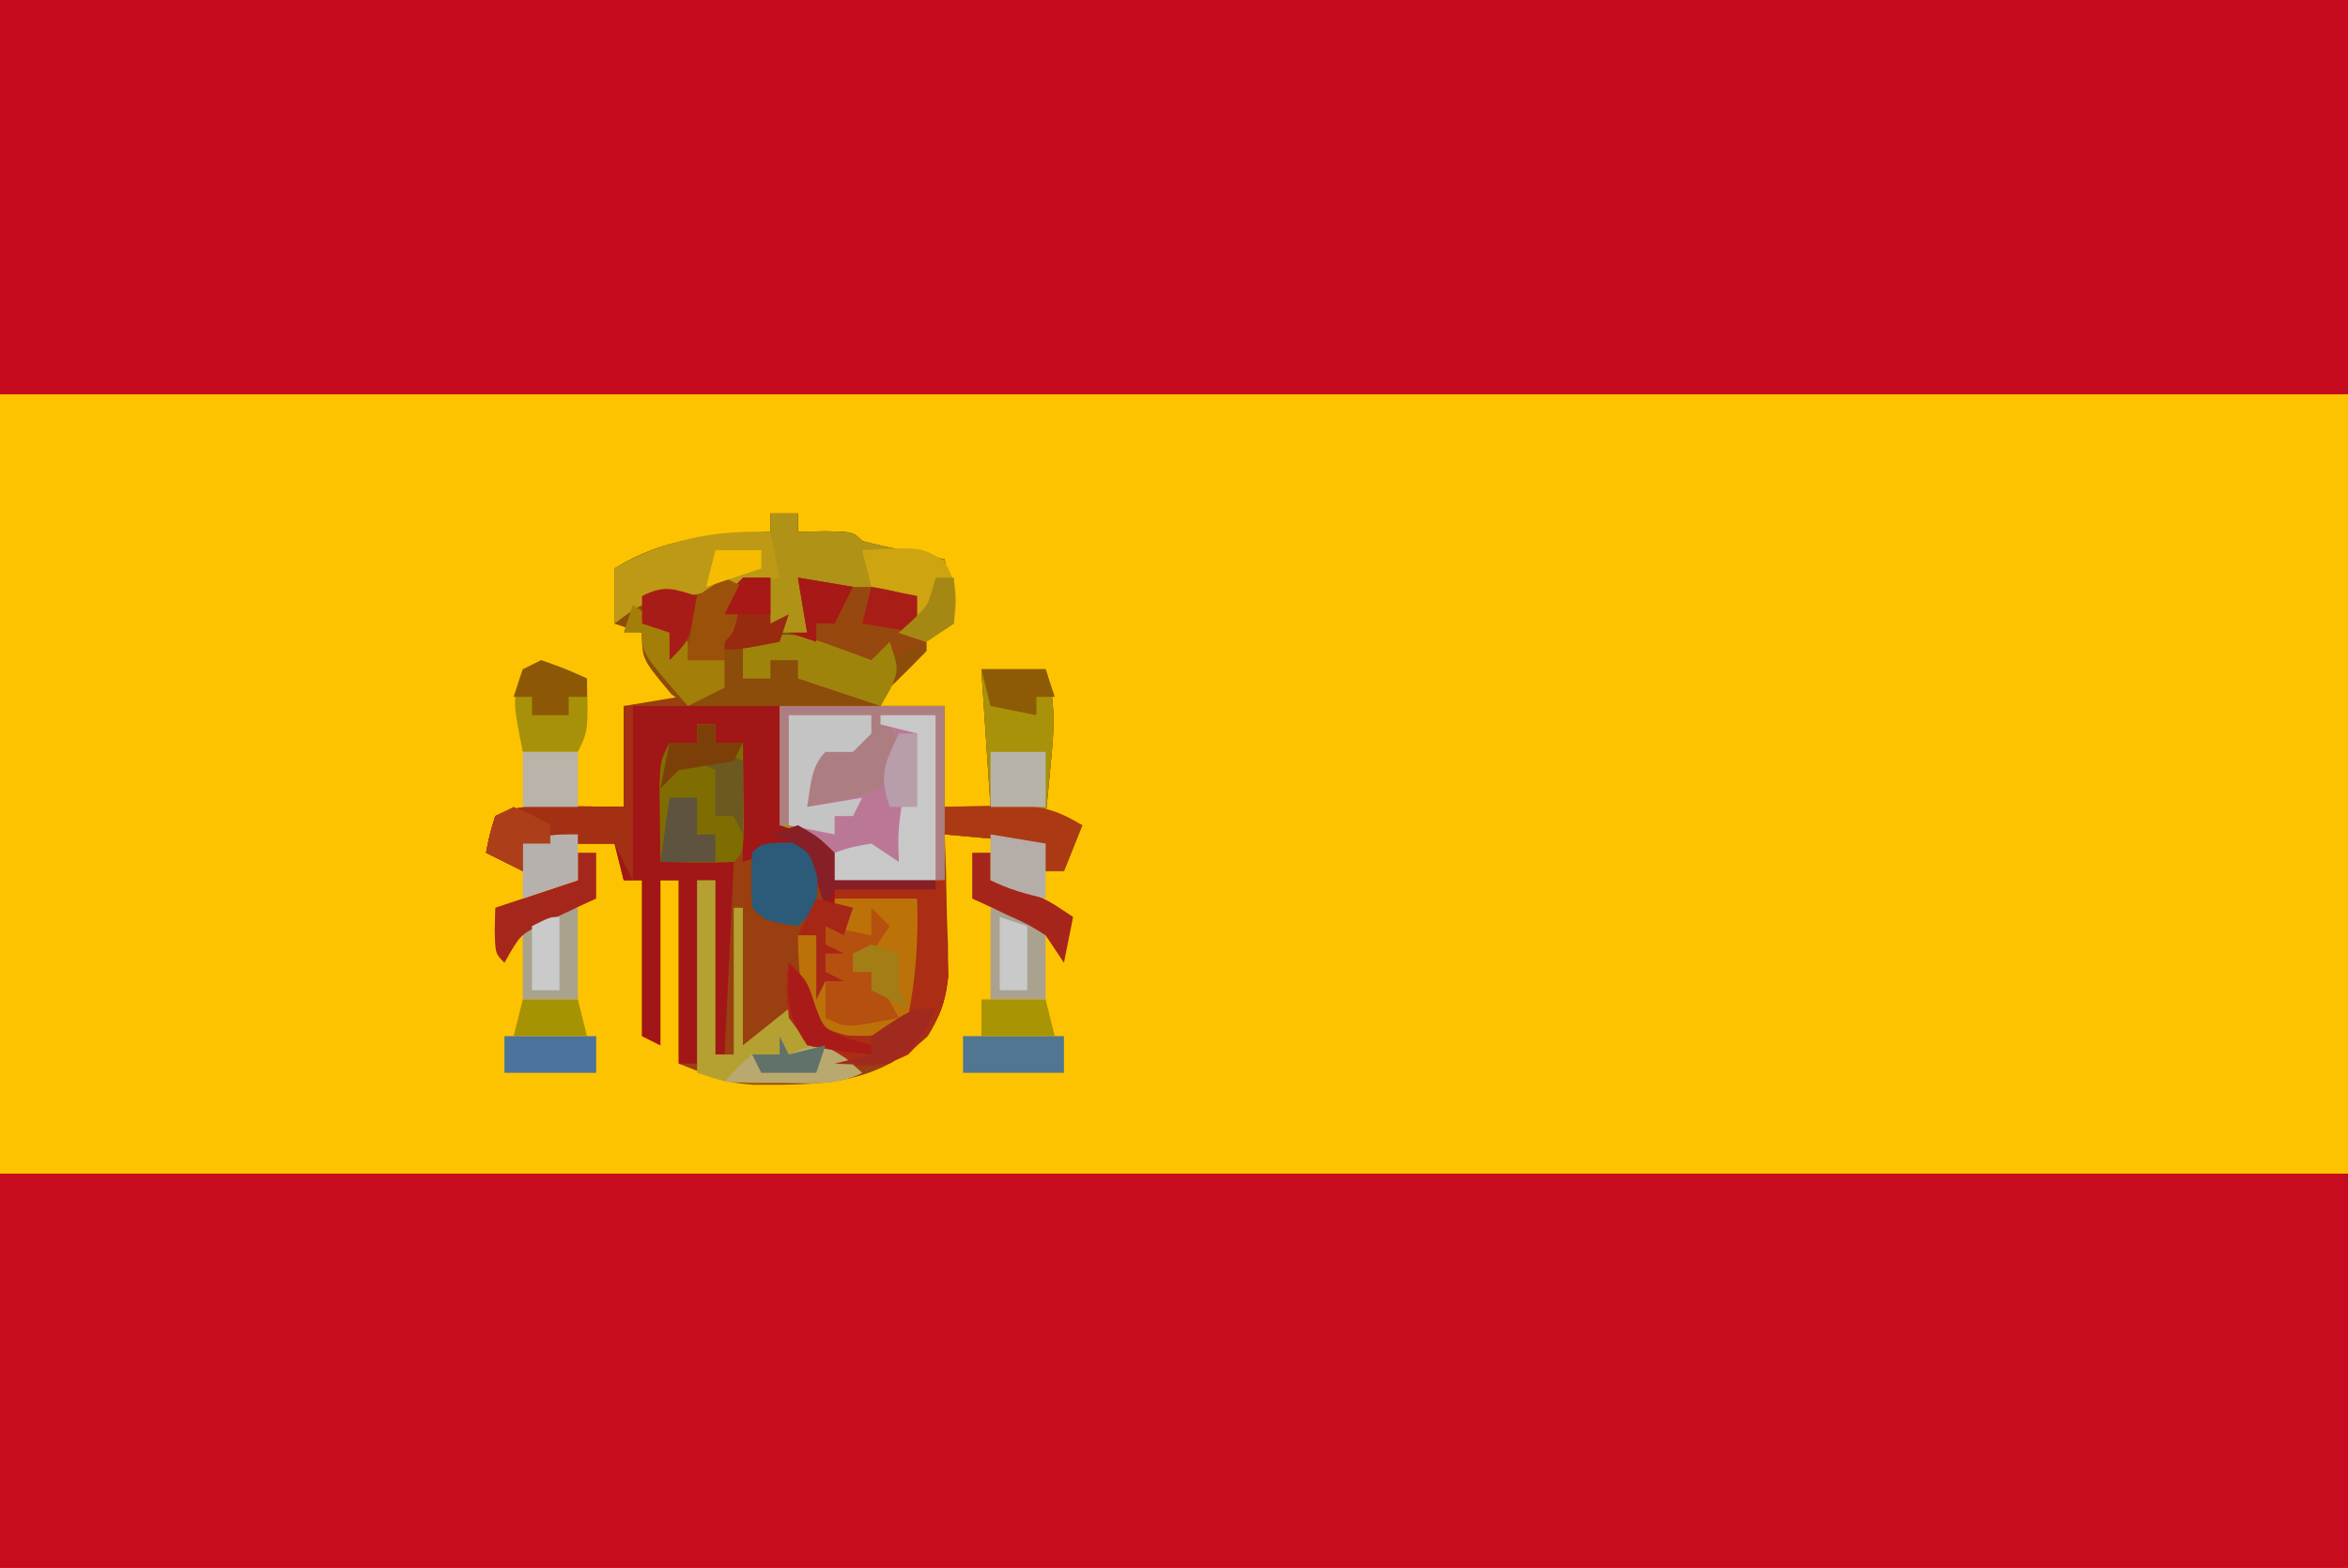 <?xml version="1.0" encoding="UTF-8"?>
<svg version="1.1" xmlns="http://www.w3.org/2000/svg" width="256" height="171">
<path d="M0 0 C84.48 0 168.96 0 256 0 C256 56.43 256 112.86 256 171 C171.52 171 87.04 171 0 171 C0 114.57 0 58.14 0 0 Z " fill="#FDC300" transform="translate(0,0)"/>
<path d="M0 0 C84.48 0 168.96 0 256 0 C256 14.19 256 28.38 256 43 C171.52 43 87.04 43 0 43 C0 28.81 0 14.62 0 0 Z " fill="#C60C1D" transform="translate(0,128)"/>
<path d="M0 0 C84.48 0 168.96 0 256 0 C256 14.19 256 28.38 256 43 C171.52 43 87.04 43 0 43 C0 28.81 0 14.62 0 0 Z " fill="#C50B1D" transform="translate(0,0)"/>
<path d="M0 0 C0.99 0 1.98 0 3 0 C3 0.66 3 1.32 3 2 C3.969 1.979 4.939 1.959 5.938 1.938 C9 2 9 2 10 3 C11.512 3.391 13.035 3.74 14.562 4.062 C15.389 4.239 16.215 4.416 17.066 4.598 C17.704 4.73 18.343 4.863 19 5 C19.495 8.465 19.495 8.465 20 12 C19.01 12.33 18.02 12.66 17 13 C17 13.66 17 14.32 17 15 C15.688 16.354 14.354 17.687 13 19 C12.67 19.66 12.34 20.32 12 21 C14.31 21 16.62 21 19 21 C19 24.63 19 28.26 19 32 C20.65 32 22.3 32 24 32 C23.505 24.575 23.505 24.575 23 17 C25.31 17 27.62 17 30 17 C31.163 20.55 30.924 23.558 30.562 27.25 C30.461 28.328 30.359 29.405 30.254 30.516 C30.17 31.335 30.086 32.155 30 33 C31.32 33.33 32.64 33.66 34 34 C33.34 35.65 32.68 37.3 32 39 C31.34 39 30.68 39 30 39 C30 38.01 30 37.02 30 36 C26.37 35.67 22.74 35.34 19 35 C19.046 36.314 19.093 37.627 19.141 38.98 C19.178 40.716 19.215 42.452 19.25 44.188 C19.284 45.052 19.317 45.916 19.352 46.807 C19.416 51.005 19.399 53.346 17.168 57 C11.342 62.375 5.711 62.328 -1.914 62.301 C-5 62 -5 62 -10 60 C-10 53.4 -10 46.8 -10 40 C-10.66 40 -11.32 40 -12 40 C-12 45.94 -12 51.88 -12 58 C-12.66 57.67 -13.32 57.34 -14 57 C-14 51.39 -14 45.78 -14 40 C-14.66 40 -15.32 40 -16 40 C-16.33 38.68 -16.66 37.36 -17 36 C-20.3 36 -23.6 36 -27 36 C-27 36.99 -27 37.98 -27 39 C-28.32 38.34 -29.64 37.68 -31 37 C-30.625 35.062 -30.625 35.062 -30 33 C-27.235 31.618 -24.954 31.905 -21.875 31.938 C-20.779 31.947 -19.684 31.956 -18.555 31.965 C-17.712 31.976 -16.869 31.988 -16 32 C-16 28.37 -16 24.74 -16 21 C-14.02 20.67 -12.04 20.34 -10 20 C-10.66 19.216 -11.32 18.433 -12 17.625 C-14 15 -14 15 -14 13 C-14.99 12.67 -15.98 12.34 -17 12 C-17 10.02 -17 8.04 -17 6 C-11.555 2.615 -6.323 2.326 0 2 C0 1.34 0 0.68 0 0 Z " fill="#993F10" transform="translate(84,56)"/>
<path d="M0 0 C0.99 0 1.98 0 3 0 C3 0.66 3 1.32 3 2 C3.969 1.979 4.939 1.959 5.938 1.938 C9 2 9 2 10 3 C11.512 3.391 13.035 3.74 14.562 4.062 C15.389 4.239 16.215 4.416 17.066 4.598 C17.704 4.73 18.343 4.863 19 5 C19.495 8.465 19.495 8.465 20 12 C19.01 12.33 18.02 12.66 17 13 C17 13.66 17 14.32 17 15 C15.688 16.354 14.354 17.687 13 19 C12.67 19.66 12.34 20.32 12 21 C14.31 21 16.62 21 19 21 C19 24.63 19 28.26 19 32 C20.65 32 22.3 32 24 32 C23.505 24.575 23.505 24.575 23 17 C25.31 17 27.62 17 30 17 C31.163 20.55 30.924 23.558 30.562 27.25 C30.461 28.328 30.359 29.405 30.254 30.516 C30.17 31.335 30.086 32.155 30 33 C31.32 33.33 32.64 33.66 34 34 C33.34 35.65 32.68 37.3 32 39 C31.34 39 30.68 39 30 39 C30 38.01 30 37.02 30 36 C26.37 35.67 22.74 35.34 19 35 C19 36.65 19 38.3 19 40 C17.064 40.135 15.126 40.232 13.188 40.312 C11.569 40.4 11.569 40.4 9.918 40.488 C8.955 40.327 7.992 40.166 7 40 C5.301 37.543 5.301 37.543 4 35 C2.515 34.505 2.515 34.505 1 34 C1 29.71 1 25.42 1 21 C-0.547 21.124 -2.094 21.247 -3.688 21.375 C-8.436 21.402 -8.436 21.402 -10.777 19.734 C-14 15.886 -14 15.886 -14 13 C-14.99 12.67 -15.98 12.34 -17 12 C-17 10.02 -17 8.04 -17 6 C-11.555 2.615 -6.323 2.326 0 2 C0 1.34 0 0.68 0 0 Z " fill="#8C4C0A" transform="translate(84,56)"/>
<path d="M0 0 C5.61 0 11.22 0 17 0 C17 4.29 17 8.58 17 13 C18.32 13.33 19.64 13.66 21 14 C23 16 23 16 23 19 C26.96 19 30.92 19 35 19 C35.109 21.228 35.186 23.458 35.25 25.688 C35.296 26.929 35.343 28.17 35.391 29.449 C34.937 33.57 33.897 35.108 31 38 C28.111 39.444 26.204 39.377 23 39 C20.125 36.875 20.125 36.875 18 34 C17.688 30.688 17.688 30.688 18 28 C20 30 20 30 20.812 32.562 C21.766 35.217 21.766 35.217 24.375 35.938 C28.067 36.038 28.067 36.038 31 34 C31.888 29.488 32 25.621 32 21 C28.7 21.33 25.4 21.66 22 22 C21.34 20.02 20.68 18.04 20 16 C16.371 15.849 16.371 15.849 13 17 C13 12.71 13 8.42 13 4 C12.01 4 11.02 4 10 4 C10 3.34 10 2.68 10 2 C9.34 2 8.68 2 8 2 C8 2.66 8 3.32 8 4 C7.01 4 6.02 4 5 4 C5.012 4.687 5.023 5.374 5.035 6.082 C5.044 6.983 5.053 7.884 5.062 8.812 C5.074 9.706 5.086 10.599 5.098 11.52 C5 14 5 14 4 17 C6.64 17 9.28 17 12 17 C11.67 23.93 11.34 30.86 11 38 C10.67 38 10.34 38 10 38 C10 31.73 10 25.46 10 19 C9.34 19 8.68 19 8 19 C8 25.6 8 32.2 8 39 C7.34 39 6.68 39 6 39 C6 32.4 6 25.8 6 19 C5.34 19 4.68 19 4 19 C4 24.94 4 30.88 4 37 C3.34 36.67 2.68 36.34 2 36 C2 30.39 2 24.78 2 19 C1.34 19 0.68 19 0 19 C-0.33 17.68 -0.66 16.36 -1 15 C-4.3 15 -7.6 15 -11 15 C-11 15.99 -11 16.98 -11 18 C-12.32 17.34 -13.64 16.68 -15 16 C-14.625 14.062 -14.625 14.062 -14 12 C-11.235 10.618 -8.954 10.905 -5.875 10.938 C-4.779 10.947 -3.684 10.956 -2.555 10.965 C-1.712 10.976 -0.869 10.988 0 11 C0 7.37 0 3.74 0 0 Z " fill="#A11616" transform="translate(68,77)"/>
<path d="M0 0 C2.31 0 4.62 0 7 0 C8.163 3.55 7.924 6.558 7.562 10.25 C7.461 11.328 7.359 12.405 7.254 13.516 C7.17 14.335 7.086 15.155 7 16 C8.32 16.33 9.64 16.66 11 17 C10.34 18.65 9.68 20.3 9 22 C8.34 22 7.68 22 7 22 C7 21.01 7 20.02 7 19 C3.37 18.67 -0.26 18.34 -4 18 C-4 19.65 -4 21.3 -4 23 C-5.936 23.135 -7.874 23.232 -9.812 23.312 C-11.431 23.4 -11.431 23.4 -13.082 23.488 C-14.045 23.327 -15.008 23.166 -16 23 C-17.699 20.543 -17.699 20.543 -19 18 C-19.99 17.67 -20.98 17.34 -22 17 C-22 12.71 -22 8.42 -22 4 C-16.06 4 -10.12 4 -4 4 C-4 7.63 -4 11.26 -4 15 C-2.35 15 -0.7 15 1 15 C0.67 10.05 0.34 5.1 0 0 Z " fill="#A89209" transform="translate(107,73)"/>
<path d="M0 0 C0.99 0 1.98 0 3 0 C3 0.66 3 1.32 3 2 C3.969 1.979 4.939 1.959 5.938 1.938 C9 2 9 2 10 3 C11.512 3.391 13.035 3.74 14.562 4.062 C15.389 4.239 16.215 4.416 17.066 4.598 C17.704 4.73 18.343 4.863 19 5 C19.495 8.465 19.495 8.465 20 12 C19.01 12.66 18.02 13.32 17 14 C16.01 13.67 15.02 13.34 14 13 C14.66 12.67 15.32 12.34 16 12 C15.505 10.515 15.505 10.515 15 9 C13.68 9 12.36 9 11 9 C10.01 10.485 10.01 10.485 9 12 C9 10.68 9 9.36 9 8 C6.03 7.505 6.03 7.505 3 7 C3.33 8.98 3.66 10.96 4 13 C2.68 13 1.36 13 0 13 C-1.245 10.509 -0.777 9.589 0 7 C-0.592 7.133 -1.183 7.266 -1.793 7.402 C-2.583 7.579 -3.373 7.756 -4.188 7.938 C-5.009 8.122 -5.83 8.306 -6.676 8.496 C-8.401 8.87 -10.136 9.198 -11.875 9.5 C-14.282 9.936 -14.282 9.936 -17 12 C-17 10.02 -17 8.04 -17 6 C-11.555 2.615 -6.323 2.326 0 2 C0 1.34 0 0.68 0 0 Z " fill="#B09217" transform="translate(84,56)"/>
<path d="M0 0 C2.97 0 5.94 0 9 0 C9 0.66 9 1.32 9 2 C8.34 2.66 7.68 3.32 7 4 C6.01 4 5.02 4 4 4 C2.359 5.641 2.399 7.778 2 10 C4.791 9.218 7.439 8.372 10 7 C11.23 4.524 11.23 4.524 11 2 C10.67 1.34 10.34 0.68 10 0 C11.98 0 13.96 0 16 0 C16 5.94 16 11.88 16 18 C8.534 18.439 8.534 18.439 5 18 C2.938 15.562 2.938 15.562 2 13 C1.34 12.67 0.68 12.34 0 12 C0 8.04 0 4.08 0 0 Z " fill="#BB7896" transform="translate(86,78)"/>
<path d="M0 0 C2.97 0 5.94 0 9 0 C10.545 10.349 10.545 10.349 8 14 C5.188 15.5 5.188 15.5 2 16 C-0.812 15.062 -0.812 15.062 -3 13 C-3.706 9.905 -4 7.163 -4 4 C-3.34 4 -2.68 4 -2 4 C-1.67 5.32 -1.34 6.64 -1 8 C-1.021 7.196 -1.041 6.391 -1.062 5.562 C-1 3 -1 3 0 2 C0 1.34 0 0.68 0 0 Z " fill="#BC7209" transform="translate(91,98)"/>
<path d="M0 0 C0.66 0 1.32 0 2 0 C2 6.27 2 12.54 2 19 C2.66 19 3.32 19 4 19 C4 13.72 4 8.44 4 3 C4.33 3 4.66 3 5 3 C5 7.95 5 12.9 5 18 C6.65 16.68 8.3 15.36 10 14 C10.763 14.784 11.526 15.568 12.312 16.375 C14.909 19.073 14.909 19.073 18 21 C15.162 22.419 12.723 22.132 9.562 22.125 C8.409 22.128 7.255 22.13 6.066 22.133 C3 22 3 22 0 21 C0 14.07 0 7.14 0 0 Z " fill="#B5A131" transform="translate(76,96)"/>
<path d="M0 0 C0.66 0 1.32 0 2 0 C2 0.66 2 1.32 2 2 C2.99 2 3.98 2 5 2 C5.027 3.979 5.046 5.958 5.062 7.938 C5.074 9.04 5.086 10.142 5.098 11.277 C5 14 5 14 4 15 C1.329 15.141 -1.324 15.042 -4 15 C-4.027 13.208 -4.046 11.417 -4.062 9.625 C-4.074 8.627 -4.086 7.63 -4.098 6.602 C-4 4 -4 4 -3 2 C-2.01 2 -1.02 2 0 2 C0 1.34 0 0.68 0 0 Z " fill="#7F6D02" transform="translate(76,79)"/>
<path d="M0 0 C5.94 0 11.88 0 18 0 C18 6.27 18 12.54 18 19 C17.67 19 17.34 19 17 19 C17 13.06 17 7.12 17 1 C15.35 1.33 13.7 1.66 12 2 C12.33 2.66 12.66 3.32 13 4 C12.562 6.5 12.562 6.5 11 9 C8.331 10.071 5.858 10.493 3 11 C3 8.69 3 6.38 3 4 C3.66 3.67 4.32 3.34 5 3 C5.66 3.66 6.32 4.32 7 5 C7.33 4.34 7.66 3.68 8 3 C8.66 3 9.32 3 10 3 C10 2.34 10 1.68 10 1 C7.03 1 4.06 1 1 1 C1 4.96 1 8.92 1 13 C0.67 13 0.34 13 0 13 C0 8.71 0 4.42 0 0 Z " fill="#AD7E81" transform="translate(85,77)"/>
<path d="M0 0 C0.949 0.165 1.897 0.33 2.875 0.5 C5.802 1.053 5.802 1.053 8 1 C9.67 1.318 11.337 1.65 13 2 C13.33 3.65 13.66 5.3 14 7 C8 10 8 10 5.836 9.441 C5.024 9.151 4.212 8.861 3.375 8.562 C2.558 8.275 1.74 7.988 0.898 7.691 C0.272 7.463 -0.355 7.235 -1 7 C-0.34 6.67 0.32 6.34 1 6 C0.67 4.02 0.34 2.04 0 0 Z " fill="#97480E" transform="translate(87,63)"/>
<path d="M0 0 C0.109 2.228 0.186 4.458 0.25 6.688 C0.296 7.929 0.343 9.17 0.391 10.449 C-0.063 14.57 -1.103 16.108 -4 19 C-6.889 20.444 -8.796 20.377 -12 20 C-14.875 17.875 -14.875 17.875 -17 15 C-17.312 11.688 -17.312 11.688 -17 9 C-15 11 -15 11 -14.188 13.562 C-13.234 16.217 -13.234 16.217 -10.625 16.938 C-6.933 17.038 -6.933 17.038 -4 15 C-3.138 10.62 -2.86 6.464 -3 2 C-5.97 2 -8.94 2 -12 2 C-12 1.67 -12 1.34 -12 1 C-10.188 0.833 -8.375 0.666 -6.562 0.5 C-5.553 0.407 -4.544 0.314 -3.504 0.219 C-1 0 -1 0 0 0 Z " fill="#AB2D13" transform="translate(103,96)"/>
<path d="M0 0 C0.33 1.65 0.66 3.3 1 5 C-9 7 -9 7 -11.645 7.441 C-14.249 7.915 -14.249 7.915 -17 10 C-17 8.02 -17 6.04 -17 4 C-11.085 0.836 -6.68 -0.155 0 0 Z " fill="#BE9916" transform="translate(84,58)"/>
<path d="M0 0 C1.98 0 3.96 0 6 0 C6 5.94 6 11.88 6 18 C2.37 18 -1.26 18 -5 18 C-5 17.01 -5 16.02 -5 15 C-3.188 14.375 -3.188 14.375 -1 14 C-0.01 14.66 0.98 15.32 2 16 C1.979 15.258 1.959 14.515 1.938 13.75 C1.994 11.252 2.33 9.384 3 7 C3.341 5.335 3.676 3.668 4 2 C2.68 1.67 1.36 1.34 0 1 C0 0.67 0 0.34 0 0 Z " fill="#C9C8C8" transform="translate(96,78)"/>
<path d="M0 0 C0.33 0 0.66 0 1 0 C1 6.27 1 12.54 1 19 C0.34 17.68 -0.32 16.36 -1 15 C-4.3 15 -7.6 15 -11 15 C-11 15.99 -11 16.98 -11 18 C-12.32 17.34 -13.64 16.68 -15 16 C-14.625 14.062 -14.625 14.062 -14 12 C-11.235 10.618 -8.954 10.905 -5.875 10.938 C-4.779 10.947 -3.684 10.956 -2.555 10.965 C-1.712 10.976 -0.869 10.988 0 11 C0 7.37 0 3.74 0 0 Z " fill="#A43013" transform="translate(68,77)"/>
<path d="M0 0 C2.625 0.938 2.625 0.938 5 2 C5.125 7.75 5.125 7.75 4 10 C2.02 10 0.04 10 -2 10 C-3.125 4.375 -3.125 4.375 -2 1 C-1.34 0.67 -0.68 0.34 0 0 Z " fill="#A79109" transform="translate(59,72)"/>
<path d="M0 0 C2.97 0 5.94 0 9 0 C9 0.66 9 1.32 9 2 C8.34 2.66 7.68 3.32 7 4 C6.01 4 5.02 4 4 4 C2.359 5.641 2.399 7.778 2 10 C3.98 9.67 5.96 9.34 8 9 C7.67 9.66 7.34 10.32 7 11 C6.34 11 5.68 11 5 11 C5 11.66 5 12.32 5 13 C3.35 12.67 1.7 12.34 0 12 C0 8.04 0 4.08 0 0 Z " fill="#C5C4C4" transform="translate(86,78)"/>
<path d="M0 0 C2.5 0.125 2.5 0.125 3.5 1.125 C3.688 4.062 3.688 4.062 3.5 7.125 C2.84 7.785 2.18 8.445 1.5 9.125 C-2.036 8.589 -2.036 8.589 -3.5 7.125 C-3.625 4.125 -3.625 4.125 -3.5 1.125 C-2.5 0.125 -2.5 0.125 0 0 Z " fill="#2B5B78" transform="translate(85.5,91.875)"/>
<path d="M0 0 C0.33 0.66 0.66 1.32 1 2 C1.562 1.805 2.124 1.611 2.703 1.41 C5.526 0.906 7.076 1.455 9.75 2.438 C10.549 2.725 11.348 3.012 12.172 3.309 C13.077 3.651 13.077 3.651 14 4 C14.66 3.34 15.32 2.68 16 2 C17 5 17 5 16.062 7.188 C15.712 7.786 15.361 8.384 15 9 C12 8 9 7 6 6 C6 5.34 6 4.68 6 4 C5.01 4 4.02 4 3 4 C3 4.66 3 5.32 3 6 C2.01 6 1.02 6 0 6 C0 4.02 0 2.04 0 0 Z " fill="#9F840C" transform="translate(81,68)"/>
<path d="M0 0 C0.66 0.66 1.32 1.32 2 2 C1.01 3.485 1.01 3.485 0 5 C-0.66 5 -1.32 5 -2 5 C-2 5.66 -2 6.32 -2 7 C-1.34 7 -0.68 7 0 7 C1.625 9.5 1.625 9.5 3 12 C-2.75 13.125 -2.75 13.125 -5 12 C-5 8.7 -5 5.4 -5 2 C-2.525 2.495 -2.525 2.495 0 3 C0 2.01 0 1.02 0 0 Z " fill="#B6500E" transform="translate(95,99)"/>
<path d="M0 0 C1.75 -0.054 3.5 -0.093 5.25 -0.125 C6.225 -0.148 7.199 -0.171 8.203 -0.195 C11.02 0.001 12.609 0.554 15 2 C14.34 3.65 13.68 5.3 13 7 C12.34 7 11.68 7 11 7 C11 6.01 11 5.02 11 4 C7.37 3.67 3.74 3.34 0 3 C0 2.01 0 1.02 0 0 Z " fill="#AB3913" transform="translate(103,88)"/>
<path d="M0 0 C6.408 -0.363 6.408 -0.363 8.938 1.188 C10.378 3.645 10.431 5.202 10 8 C9.01 8.66 8.02 9.32 7 10 C6.01 9.67 5.02 9.34 4 9 C4.66 8.67 5.32 8.34 6 8 C5.67 7.01 5.34 6.02 5 5 C2.985 4.267 2.985 4.267 1 4 C0.67 2.68 0.34 1.36 0 0 Z " fill="#CFA411" transform="translate(94,60)"/>
<path d="M0 0 C1.98 0.66 3.96 1.32 6 2 C6 4.64 6 7.28 6 10 C4.02 10 2.04 10 0 10 C0 6.7 0 3.4 0 0 Z " fill="#AAA28F" transform="translate(108,99)"/>
<path d="M0 0 C0 3.3 0 6.6 0 10 C-1.98 10 -3.96 10 -6 10 C-6 7.36 -6 4.72 -6 2 C-1.125 0 -1.125 0 0 0 Z " fill="#A9A28D" transform="translate(63,99)"/>
<path d="M0 0 C0.66 0 1.32 0 2 0 C2 1.65 2 3.3 2 5 C1.169 5.381 1.169 5.381 0.32 5.77 C-0.766 6.286 -0.766 6.286 -1.875 6.812 C-2.594 7.149 -3.314 7.485 -4.055 7.832 C-6.305 8.995 -6.305 8.995 -8 12 C-9 11 -9 11 -9.062 8.438 C-9.042 7.633 -9.021 6.829 -9 6 C-6.03 5.01 -3.06 4.02 0 3 C0 2.01 0 1.02 0 0 Z " fill="#A5271B" transform="translate(63,93)"/>
<path d="M0 0 C3.63 0 7.26 0 11 0 C11 1.32 11 2.64 11 4 C7.37 4 3.74 4 0 4 C0 2.68 0 1.36 0 0 Z " fill="#527592" transform="translate(105,113)"/>
<path d="M0 0 C0.66 0 1.32 0 2 0 C2 0.99 2 1.98 2 3 C2.928 3.289 3.856 3.578 4.812 3.875 C8 5 8 5 11 7 C10.67 8.65 10.34 10.3 10 12 C9.34 11.01 8.68 10.02 8 9 C6.053 7.786 6.053 7.786 3.875 6.812 C3.151 6.468 2.426 6.124 1.68 5.77 C1.125 5.516 0.571 5.262 0 5 C0 3.35 0 1.7 0 0 Z " fill="#A5251A" transform="translate(106,93)"/>
<path d="M0 0 C3.3 0 6.6 0 10 0 C10 1.32 10 2.64 10 4 C6.7 4 3.4 4 0 4 C0 2.68 0 1.36 0 0 Z " fill="#4B739B" transform="translate(55,113)"/>
<path d="M0 0 C2.038 1.274 4.039 2.611 6 4 C6 4.66 6 5.32 6 6 C7.32 6 8.64 6 10 6 C10 6.99 10 7.98 10 9 C8.02 9.99 8.02 9.99 6 11 C1 5.25 1 5.25 1 3 C0.34 3 -0.32 3 -1 3 C-0.67 2.01 -0.34 1.02 0 0 Z " fill="#A37E08" transform="translate(69,66)"/>
<path d="M0 0 C0.33 0.66 0.66 1.32 1 2 C1.577 1.773 2.155 1.546 2.75 1.312 C5 1 5 1 7.25 2.438 C7.827 2.953 8.405 3.469 9 4 C6.116 5.442 3.583 5.094 0.375 5.062 C-0.814 5.053 -2.002 5.044 -3.227 5.035 C-4.142 5.024 -5.057 5.012 -6 5 C-4.688 3.5 -4.688 3.5 -3 2 C-2.01 2 -1.02 2 0 2 C0 1.34 0 0.68 0 0 Z " fill="#BAA96F" transform="translate(85,113)"/>
<path d="M0 0 C1.98 0 3.96 0 6 0 C6 1.98 6 3.96 6 6 C4.02 6 2.04 6 0 6 C0 4.02 0 2.04 0 0 Z " fill="#B8B3A9" transform="translate(108,82)"/>
<path d="M0 0 C1.98 0 3.96 0 6 0 C6 1.98 6 3.96 6 6 C4.02 6 2.04 6 0 6 C0 4.02 0 2.04 0 0 Z " fill="#B9B3A9" transform="translate(57,82)"/>
<path d="M0 0 C2.97 0.495 2.97 0.495 6 1 C6 2.98 6 4.96 6 7 C3.831 6.494 2 6 0 5 C0 3.35 0 1.7 0 0 Z " fill="#B5ADA8" transform="translate(108,91)"/>
<path d="M0 0 C0.99 0 1.98 0 3 0 C3 1.65 3 3.3 3 5 C3.66 4.67 4.32 4.34 5 4 C4.67 4.99 4.34 5.98 4 7 C-1.75 8.125 -1.75 8.125 -4 7 C-3.67 6.34 -3.34 5.68 -3 5 C-2.34 5.33 -1.68 5.66 -1 6 C-1.309 5.072 -1.309 5.072 -1.625 4.125 C-1.811 3.073 -1.811 3.073 -2 2 C-1.34 1.34 -0.68 0.68 0 0 Z " fill="#982A10" transform="translate(81,63)"/>
<path d="M0 0 C0 1.65 0 3.3 0 5 C-1.98 5.66 -3.96 6.32 -6 7 C-6 5.02 -6 3.04 -6 1 C-3 0 -3 0 0 0 Z " fill="#B7B1AD" transform="translate(63,91)"/>
<path d="M0 0 C2.625 0.938 2.625 0.938 5 2 C5 2.66 5 3.32 5 4 C4.34 4 3.68 4 3 4 C3 4.66 3 5.32 3 6 C1.68 6 0.36 6 -1 6 C-1 5.34 -1 4.68 -1 4 C-1.66 4 -2.32 4 -3 4 C-2.67 3.01 -2.34 2.02 -2 1 C-1.34 0.67 -0.68 0.34 0 0 Z " fill="#8C5806" transform="translate(59,72)"/>
<path d="M0 0 C2.31 0 4.62 0 7 0 C7.33 0.99 7.66 1.98 8 3 C7.34 3 6.68 3 6 3 C6 3.66 6 4.32 6 5 C4.35 4.67 2.7 4.34 1 4 C0.67 2.68 0.34 1.36 0 0 Z " fill="#8D5B06" transform="translate(107,73)"/>
<path d="M0 0 C2.31 0 4.62 0 7 0 C7.33 1.32 7.66 2.64 8 4 C5.36 4 2.72 4 0 4 C0 2.68 0 1.36 0 0 Z " fill="#A99404" transform="translate(107,109)"/>
<path d="M0 0 C1.98 0 3.96 0 6 0 C6.33 1.32 6.66 2.64 7 4 C4.36 4 1.72 4 -1 4 C-0.67 2.68 -0.34 1.36 0 0 Z " fill="#A69304" transform="translate(57,109)"/>
<path d="M0 0 C2.188 1.25 2.188 1.25 4 3 C4 3.99 4 4.98 4 6 C7.63 6 11.26 6 15 6 C15 6.33 15 6.66 15 7 C11.37 7 7.74 7 4 7 C3.67 7.66 3.34 8.32 3 9 C2.752 8.051 2.505 7.103 2.25 6.125 C1.314 2.913 1.314 2.913 -1.125 1.625 C-1.744 1.419 -2.362 1.212 -3 1 C-2.01 0.67 -1.02 0.34 0 0 Z " fill="#871F26" transform="translate(87,90)"/>
<path d="M0 0 C0.99 0 1.98 0 3 0 C3 1.32 3 2.64 3 4 C3.66 4 4.32 4 5 4 C5 4.99 5 5.98 5 7 C3.02 7 1.04 7 -1 7 C-0.67 4.69 -0.34 2.38 0 0 Z " fill="#5D533E" transform="translate(73,87)"/>
<path d="M0 0 C2.125 0.938 2.125 0.938 4 2 C4 2.66 4 3.32 4 4 C3.01 4 2.02 4 1 4 C1 4.99 1 5.98 1 7 C-0.32 6.34 -1.64 5.68 -3 5 C-2.625 3.062 -2.625 3.062 -2 1 C-1.34 0.67 -0.68 0.34 0 0 Z " fill="#AC3F19" transform="translate(56,88)"/>
<path d="M0 0 C-0.75 4.75 -0.75 4.75 -3 7 C-3 6.01 -3 5.02 -3 4 C-3.99 3.67 -4.98 3.34 -6 3 C-6 2.01 -6 1.02 -6 0 C-3.509 -1.245 -2.589 -0.777 0 0 Z " fill="#A71C17" transform="translate(76,65)"/>
<path d="M0 0 C1.65 0.33 3.3 0.66 5 1 C5 2.32 5 3.64 5 5 C2.03 4.505 2.03 4.505 -1 4 C-0.67 2.68 -0.34 1.36 0 0 Z " fill="#A81E17" transform="translate(95,64)"/>
<path d="M0 0 C0.66 0.33 1.32 0.66 2 1 C1.125 5.875 1.125 5.875 0 7 C0 7.66 0 8.32 0 9 C-1.32 9 -2.64 9 -4 9 C-3.688 5.625 -3.688 5.625 -3 2 C-2.01 1.34 -1.02 0.68 0 0 Z " fill="#9C510B" transform="translate(79,63)"/>
<path d="M0 0 C2.97 0.495 2.97 0.495 6 1 C5.34 2.32 4.68 3.64 4 5 C3.34 5 2.68 5 2 5 C2 5.66 2 6.32 2 7 C1.01 6.67 0.02 6.34 -1 6 C-0.34 6 0.32 6 1 6 C0.67 4.02 0.34 2.04 0 0 Z " fill="#A61916" transform="translate(87,63)"/>
<path d="M0 0 C1.32 0.33 2.64 0.66 4 1 C3.67 1.99 3.34 2.98 3 4 C2.34 3.67 1.68 3.34 1 3 C1 3.66 1 4.32 1 5 C1.66 5.33 2.32 5.66 3 6 C2.34 6 1.68 6 1 6 C1 6.66 1 7.32 1 8 C1.66 8.33 2.32 8.66 3 9 C2.34 9 1.68 9 1 9 C0.67 9.66 0.34 10.32 0 11 C0 8.69 0 6.38 0 4 C-0.66 4 -1.32 4 -2 4 C-1.34 2.68 -0.68 1.36 0 0 Z " fill="#A62715" transform="translate(89,98)"/>
<path d="M0 0 C2 2 2 2 2.812 4.5 C3.797 7.236 3.797 7.236 6.625 8.312 C7.409 8.539 8.193 8.766 9 9 C9 9.33 9 9.66 9 10 C5.625 9.688 5.625 9.688 2 9 C-0.29 5.565 -0.178 4.015 0 0 Z " fill="#A91B19" transform="translate(86,105)"/>
<path d="M0 0 C0.66 0 1.32 0 2 0 C2 2.64 2 5.28 2 8 C1.01 8 0.02 8 -1 8 C-2.208 4.377 -1.543 3.359 0 0 Z " fill="#B89DAA" transform="translate(98,80)"/>
<path d="M0 0 C-1.37 3.161 -1.989 3.993 -5 6 C-8.188 6.125 -8.188 6.125 -11 6 C-9.68 5.67 -8.36 5.34 -7 5 C-7 4.34 -7 3.68 -7 3 C-2.615 0 -2.615 0 0 0 Z " fill="#A12A1E" transform="translate(102,110)"/>
<path d="M0 0 C0.99 0.33 1.98 0.66 3 1 C3 3.31 3 5.62 3 8 C2.01 8 1.02 8 0 8 C0 5.36 0 2.72 0 0 Z " fill="#C9C9C9" transform="translate(109,100)"/>
<path d="M0 0 C0.66 0.33 1.32 0.66 2 1 C2 3.64 2 6.28 2 9 C1.67 8.34 1.34 7.68 1 7 C0.34 7 -0.32 7 -1 7 C-1 5.35 -1 3.7 -1 2 C-1.66 1.67 -2.32 1.34 -3 1 C-2.01 0.67 -1.02 0.34 0 0 Z " fill="#6C5821" transform="translate(79,82)"/>
<path d="M0 0 C0.66 0 1.32 0 2 0 C2 0.66 2 1.32 2 2 C2.99 2 3.98 2 5 2 C4.67 2.66 4.34 3.32 4 4 C2.001 4.34 0.001 4.673 -2 5 C-2.66 5.66 -3.32 6.32 -4 7 C-3.67 5.35 -3.34 3.7 -3 2 C-2.01 2 -1.02 2 0 2 C0 1.34 0 0.68 0 0 Z " fill="#7D3F08" transform="translate(76,79)"/>
<path d="M0 0 C0 2.64 0 5.28 0 8 C-0.99 8 -1.98 8 -3 8 C-3 5.69 -3 3.38 -3 1 C-1 0 -1 0 0 0 Z " fill="#CACACA" transform="translate(61,100)"/>
<path d="M0 0 C0.99 0.33 1.98 0.66 3 1 C3 2.32 3 3.64 3 5 C3.33 5.66 3.66 6.32 4 7 C2.68 6.34 1.36 5.68 0 5 C0 4.34 0 3.68 0 3 C-0.66 3 -1.32 3 -2 3 C-2 2.34 -2 1.68 -2 1 C-1.34 0.67 -0.68 0.34 0 0 Z " fill="#A37D16" transform="translate(95,103)"/>
<path d="M0 0 C0.66 0 1.32 0 2 0 C2.188 2.375 2.188 2.375 2 5 C1.01 5.66 0.02 6.32 -1 7 C-1.99 6.67 -2.98 6.34 -4 6 C-3.526 5.567 -3.051 5.134 -2.562 4.688 C-0.763 2.977 -0.763 2.977 0 0 Z " fill="#A58714" transform="translate(102,63)"/>
<path d="M0 0 C0.33 0.66 0.66 1.32 1 2 C2.32 1.67 3.64 1.34 5 1 C4.67 1.99 4.34 2.98 4 4 C2.02 4 0.04 4 -2 4 C-2.33 3.34 -2.66 2.68 -3 2 C-2.01 2 -1.02 2 0 2 C0 1.34 0 0.68 0 0 Z " fill="#617268" transform="translate(85,113)"/>
<path d="M0 0 C0.99 0 1.98 0 3 0 C3 1.32 3 2.64 3 4 C1.35 4 -0.3 4 -2 4 C-1.34 2.68 -0.68 1.36 0 0 Z " fill="#A81817" transform="translate(81,63)"/>
<path d="M0 0 C1.65 0 3.3 0 5 0 C5 0.66 5 1.32 5 2 C3.02 2.66 1.04 3.32 -1 4 C-0.67 2.68 -0.34 1.36 0 0 Z " fill="#F6BD00" transform="translate(78,60)"/>
</svg>
